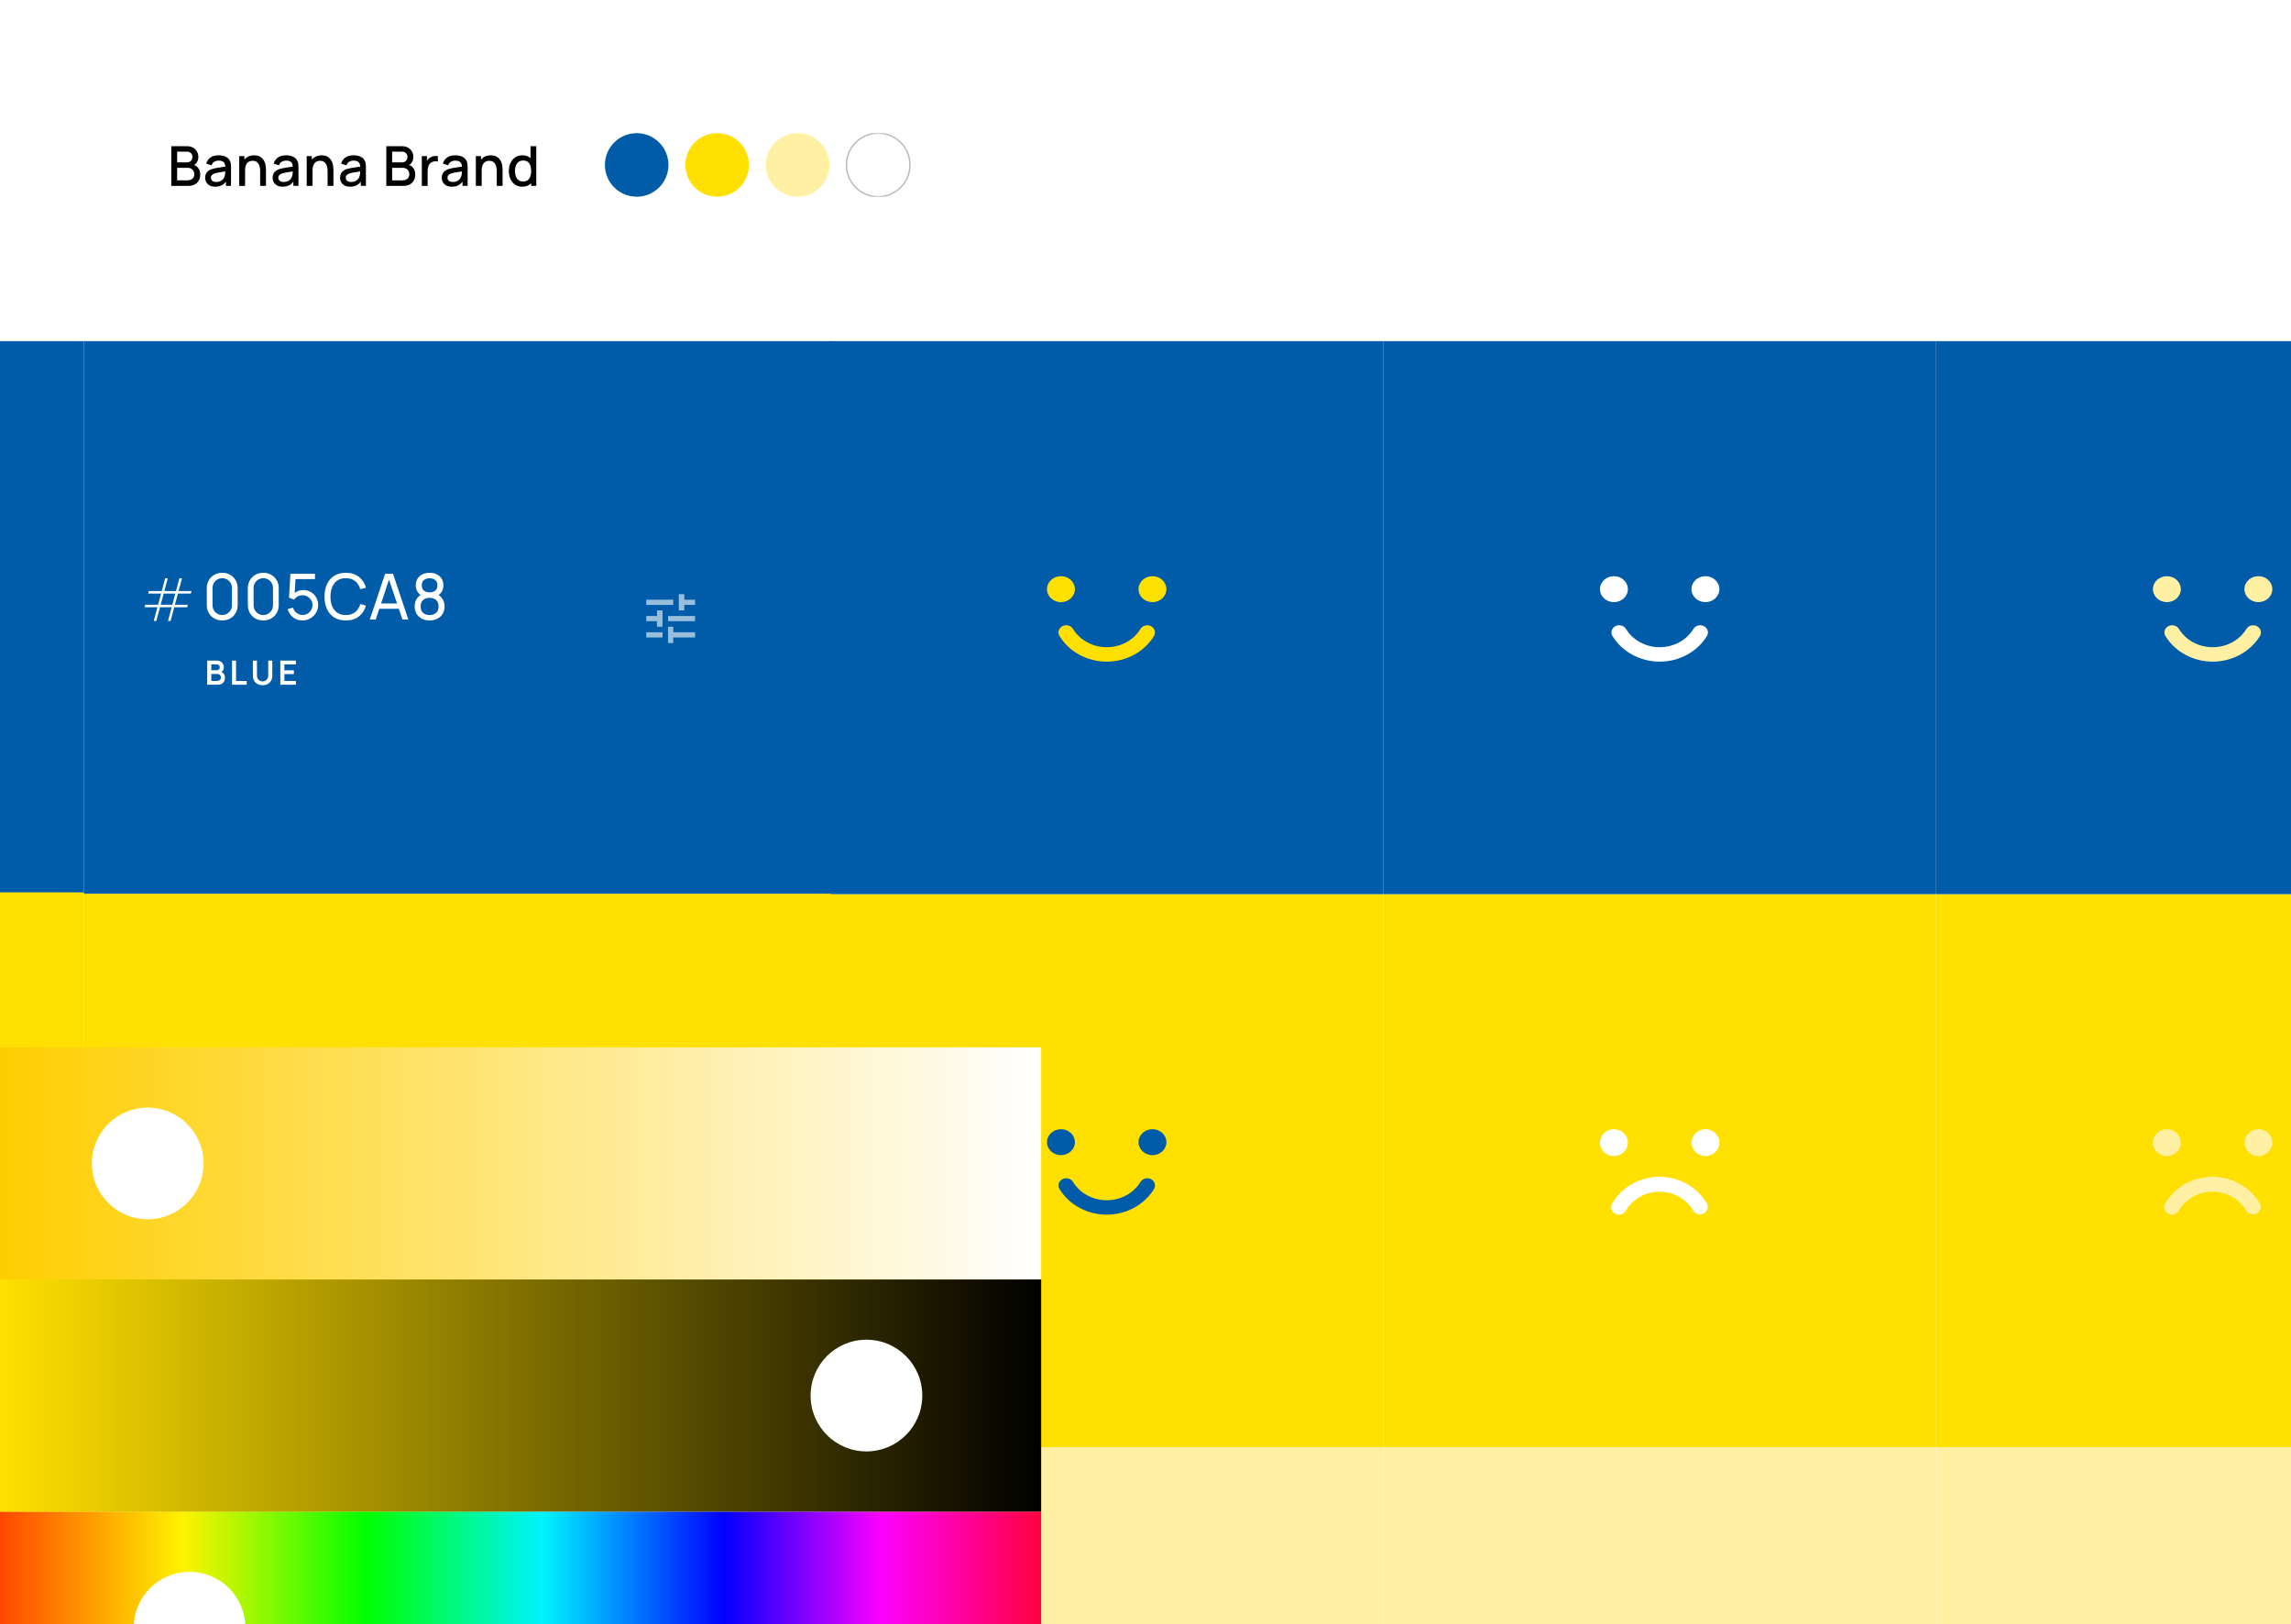 <svg width="821" height="582" viewBox="0 0 821 582" fill="none" xmlns="http://www.w3.org/2000/svg">
<rect x="0" y="0" width="821" height="582" fill="#333333" stroke="none"/>
<g clip-path="url(#clip0)">
<rect width="821" height="582" fill="#F5F5F5"/>
<rect width="922" height="717" fill="white"/>
<rect width="198.16" height="198.16" transform="translate(297.52 518.565)" fill="#FFF0A4"/>
<rect width="198.16" height="198.16" transform="translate(693.844 518.565)" fill="#FFF0A4"/>
<rect width="198.16" height="198.16" transform="translate(495.68 518.565)" fill="#FFF0A4"/>
<rect width="198.16" height="198.16" transform="translate(297.52 320.405)" fill="#FFE000"/>
<path fill-rule="evenodd" clip-rule="evenodd" d="M396.622 435.247C389.611 435.24 383.145 431.733 379.688 426.062C378.93 424.821 379.397 423.243 380.732 422.539C382.067 421.834 383.763 422.269 384.521 423.51C386.984 427.567 391.606 430.076 396.616 430.076C401.627 430.076 406.248 427.567 408.712 423.51C409.202 422.707 410.116 422.208 411.108 422.202C412.101 422.195 413.023 422.682 413.525 423.478C414.028 424.274 414.036 425.259 413.545 426.062C410.085 431.725 403.627 435.23 396.622 435.247ZM412.996 404.623C410.235 404.623 407.996 406.704 407.996 409.272C407.996 411.84 410.235 413.922 412.996 413.922C415.758 413.922 417.996 411.84 417.996 409.272C417.996 408.039 417.47 406.856 416.532 405.984C415.594 405.112 414.322 404.623 412.996 404.623ZM380.203 404.623C377.442 404.623 375.203 406.704 375.203 409.272C375.203 411.84 377.442 413.922 380.203 413.922C382.965 413.922 385.204 411.84 385.204 409.272C385.207 408.038 384.681 406.854 383.742 405.981C382.804 405.109 381.53 404.62 380.203 404.623Z" fill="#005CA8"/>
<rect width="198.16" height="198.16" transform="translate(693.844 320.405)" fill="#FFE000"/>
<path fill-rule="evenodd" clip-rule="evenodd" d="M814.326 409.438C814.326 412.094 812.095 414.248 809.34 414.253C806.584 414.259 804.343 412.115 804.331 409.46C804.319 406.805 806.54 404.641 809.295 404.623C810.627 404.612 811.909 405.114 812.854 406.019C813.799 406.924 814.329 408.155 814.326 409.438ZM776.521 404.623C773.761 404.623 771.523 406.779 771.523 409.438C771.523 412.098 773.761 414.254 776.521 414.254C779.281 414.254 781.518 412.098 781.518 409.438C781.521 408.16 780.996 406.934 780.058 406.03C779.12 405.127 777.847 404.62 776.521 404.623ZM808.734 434.83C810.067 434.101 810.538 432.47 809.789 431.182C806.338 425.305 799.872 421.671 792.864 421.671C785.856 421.671 779.39 425.305 775.939 431.182C775.412 432.015 775.398 433.06 775.903 433.906C776.408 434.752 777.352 435.266 778.365 435.247C779.378 435.228 780.3 434.679 780.77 433.814C783.235 429.613 787.855 427.016 792.864 427.016C797.872 427.016 802.493 429.613 804.958 433.814C805.71 435.097 807.399 435.552 808.734 434.83Z" fill="#FFF0A4"/>
<rect width="198.16" height="198.16" transform="translate(495.68 320.405)" fill="#FFE000"/>
<path fill-rule="evenodd" clip-rule="evenodd" d="M616.162 409.438C616.162 412.094 613.931 414.248 611.176 414.253C608.42 414.259 606.179 412.115 606.167 409.46C606.155 406.805 608.376 404.641 611.131 404.623C612.463 404.612 613.745 405.114 614.69 406.019C615.635 406.924 616.165 408.155 616.162 409.438ZM578.357 404.623C575.597 404.623 573.359 406.779 573.359 409.438C573.359 412.098 575.597 414.254 578.357 414.254C581.117 414.254 583.354 412.098 583.354 409.438C583.357 408.16 582.832 406.934 581.894 406.03C580.956 405.127 579.683 404.62 578.357 404.623ZM610.569 434.83C611.903 434.101 612.374 432.47 611.624 431.182C608.174 425.305 601.708 421.671 594.7 421.671C587.692 421.671 581.226 425.305 577.775 431.182C577.248 432.015 577.234 433.06 577.739 433.906C578.244 434.752 579.188 435.266 580.201 435.247C581.214 435.228 582.136 434.679 582.606 433.814C585.071 429.613 589.691 427.016 594.7 427.016C599.708 427.016 604.329 429.613 606.794 433.814C607.546 435.097 609.235 435.552 610.569 434.83Z" fill="white"/>
<rect width="198.16" height="198.16" transform="translate(297.516 122.244)" fill="#005CA8"/>
<path fill-rule="evenodd" clip-rule="evenodd" d="M396.618 237.087C389.607 237.08 383.141 233.573 379.684 227.902C378.926 226.661 379.393 225.083 380.728 224.379C382.063 223.674 383.759 224.109 384.517 225.35C386.981 229.407 391.602 231.915 396.613 231.915C401.623 231.915 406.245 229.407 408.708 225.35C409.198 224.547 410.112 224.048 411.105 224.042C412.097 224.035 413.019 224.521 413.521 225.318C414.024 226.114 414.032 227.099 413.541 227.902C410.081 233.565 403.623 237.07 396.618 237.087ZM412.992 206.462C410.231 206.462 407.992 208.544 407.992 211.112C407.992 213.68 410.231 215.761 412.992 215.761C415.754 215.761 417.993 213.68 417.993 211.112C417.993 209.879 417.466 208.696 416.528 207.824C415.59 206.952 414.318 206.462 412.992 206.462ZM380.2 206.462C377.438 206.462 375.199 208.544 375.199 211.112C375.199 213.68 377.438 215.761 380.2 215.761C382.961 215.761 385.2 213.68 385.2 211.112C385.203 209.878 384.677 208.694 383.739 207.821C382.8 206.949 381.527 206.46 380.2 206.462Z" fill="#FFE000"/>
<rect width="198.16" height="198.16" transform="translate(693.836 122.244)" fill="#005CA8"/>
<path fill-rule="evenodd" clip-rule="evenodd" d="M792.938 237.087C785.928 237.08 779.461 233.573 776.004 227.902C775.246 226.661 775.714 225.083 777.049 224.379C778.383 223.674 780.08 224.109 780.838 225.35C783.301 229.407 787.923 231.915 792.933 231.915C797.943 231.915 802.565 229.407 805.028 225.35C805.518 224.547 806.432 224.048 807.425 224.042C808.418 224.035 809.339 224.521 809.842 225.318C810.344 226.114 810.352 227.099 809.862 227.902C806.401 233.565 799.943 237.07 792.938 237.087ZM809.313 206.462C806.551 206.462 804.312 208.544 804.312 211.112C804.312 213.68 806.551 215.761 809.313 215.761C812.074 215.761 814.313 213.68 814.313 211.112C814.313 209.879 813.786 208.696 812.848 207.824C811.911 206.952 810.639 206.462 809.313 206.462ZM776.52 206.462C773.758 206.462 771.52 208.544 771.52 211.112C771.52 213.68 773.758 215.761 776.52 215.761C779.281 215.761 781.52 213.68 781.52 211.112C781.523 209.878 780.997 208.694 780.059 207.821C779.12 206.949 777.847 206.46 776.52 206.462Z" fill="#FFF0A4"/>
<rect width="198.16" height="198.16" transform="translate(495.676 122.244)" fill="#005CA8"/>
<path fill-rule="evenodd" clip-rule="evenodd" d="M594.778 237.087C587.768 237.08 581.301 233.573 577.844 227.902C577.086 226.661 577.554 225.083 578.888 224.379C580.223 223.674 581.92 224.109 582.678 225.35C585.141 229.407 589.763 231.915 594.773 231.915C599.783 231.915 604.405 229.407 606.868 225.35C607.358 224.547 608.272 224.048 609.265 224.042C610.258 224.035 611.179 224.521 611.682 225.318C612.184 226.114 612.192 227.099 611.701 227.902C608.241 233.565 601.783 237.07 594.778 237.087ZM611.152 206.462C608.391 206.462 606.152 208.544 606.152 211.112C606.152 213.68 608.391 215.761 611.152 215.761C613.914 215.761 616.153 213.68 616.153 211.112C616.153 209.879 615.626 208.696 614.688 207.824C613.75 206.952 612.479 206.462 611.152 206.462ZM578.36 206.462C575.598 206.462 573.359 208.544 573.359 211.112C573.359 213.68 575.598 215.761 578.36 215.761C581.121 215.761 583.36 213.68 583.36 211.112C583.363 209.878 582.837 208.694 581.899 207.821C580.96 206.949 579.687 206.46 578.36 206.462Z" fill="white"/>
<rect width="268" height="198" transform="translate(30 518.244)" fill="#FFF0A4"/>
<rect width="268" height="198" transform="translate(30 320.244)" fill="#FFE000"/>
<path d="M74.106 419.988H76.133V412.802H82.305V410.775H76.133V405.617H83.671V403.59H74.106V419.988ZM86.171 419.988H88.198V412.802H94.37V410.775H88.198V405.617H95.737V403.59H86.171V419.988ZM98.237 419.988H108.599V418.063H100.264V412.575H107.233V410.65H100.264V405.514H108.599V403.59H98.237V419.988ZM117.326 420.329C118.389 420.329 119.338 420.09 120.173 419.612C121.008 419.134 121.665 418.477 122.143 417.642C122.621 416.807 122.861 415.858 122.861 414.795V408.783C122.861 407.72 122.621 406.771 122.143 405.936C121.665 405.101 121.008 404.444 120.173 403.966C119.338 403.487 118.389 403.248 117.326 403.248C116.264 403.248 115.315 403.487 114.479 403.966C113.644 404.444 112.988 405.101 112.509 405.936C112.031 406.771 111.792 407.72 111.792 408.783V414.795C111.792 415.858 112.031 416.807 112.509 417.642C112.988 418.477 113.644 419.134 114.479 419.612C115.315 420.09 116.264 420.329 117.326 420.329ZM117.326 418.382C116.689 418.382 116.104 418.227 115.573 417.915C115.049 417.604 114.631 417.186 114.32 416.663C114.009 416.131 113.853 415.547 113.853 414.909V408.657C113.853 408.012 114.009 407.427 114.32 406.904C114.631 406.38 115.049 405.962 115.573 405.651C116.104 405.34 116.689 405.184 117.326 405.184C117.972 405.184 118.556 405.34 119.08 405.651C119.604 405.962 120.021 406.38 120.333 406.904C120.644 407.427 120.799 408.012 120.799 408.657V414.909C120.799 415.547 120.644 416.131 120.333 416.663C120.021 417.186 119.604 417.604 119.08 417.915C118.556 418.227 117.972 418.382 117.326 418.382ZM132.038 420.329C133.101 420.329 134.05 420.09 134.885 419.612C135.72 419.134 136.377 418.477 136.855 417.642C137.333 416.807 137.573 415.858 137.573 414.795V408.783C137.573 407.72 137.333 406.771 136.855 405.936C136.377 405.101 135.72 404.444 134.885 403.966C134.05 403.487 133.101 403.248 132.038 403.248C130.975 403.248 130.027 403.487 129.191 403.966C128.356 404.444 127.7 405.101 127.221 405.936C126.743 406.771 126.504 407.72 126.504 408.783V414.795C126.504 415.858 126.743 416.807 127.221 417.642C127.7 418.477 128.356 419.134 129.191 419.612C130.027 420.09 130.975 420.329 132.038 420.329ZM132.038 418.382C131.401 418.382 130.816 418.227 130.285 417.915C129.761 417.604 129.343 417.186 129.032 416.663C128.721 416.131 128.565 415.547 128.565 414.909V408.657C128.565 408.012 128.721 407.427 129.032 406.904C129.343 406.38 129.761 405.962 130.285 405.651C130.816 405.34 131.401 405.184 132.038 405.184C132.684 405.184 133.268 405.34 133.792 405.651C134.316 405.962 134.733 406.38 135.045 406.904C135.356 407.427 135.511 408.012 135.511 408.657V414.909C135.511 415.547 135.356 416.131 135.045 416.663C134.733 417.186 134.316 417.604 133.792 417.915C133.268 418.227 132.684 418.382 132.038 418.382ZM146.75 420.329C147.813 420.329 148.762 420.09 149.597 419.612C150.432 419.134 151.089 418.477 151.567 417.642C152.045 416.807 152.285 415.858 152.285 414.795V408.783C152.285 407.72 152.045 406.771 151.567 405.936C151.089 405.101 150.432 404.444 149.597 403.966C148.762 403.487 147.813 403.248 146.75 403.248C145.687 403.248 144.739 403.487 143.903 403.966C143.068 404.444 142.412 405.101 141.933 405.936C141.455 406.771 141.216 407.72 141.216 408.783V414.795C141.216 415.858 141.455 416.807 141.933 417.642C142.412 418.477 143.068 419.134 143.903 419.612C144.739 420.09 145.687 420.329 146.75 420.329ZM146.75 418.382C146.113 418.382 145.528 418.227 144.997 417.915C144.473 417.604 144.055 417.186 143.744 416.663C143.433 416.131 143.277 415.547 143.277 414.909V408.657C143.277 408.012 143.433 407.427 143.744 406.904C144.055 406.38 144.473 405.962 144.997 405.651C145.528 405.34 146.113 405.184 146.75 405.184C147.396 405.184 147.98 405.34 148.504 405.651C149.028 405.962 149.445 406.38 149.757 406.904C150.068 407.427 150.223 408.012 150.223 408.657V414.909C150.223 415.547 150.068 416.131 149.757 416.663C149.445 417.186 149.028 417.604 148.504 417.915C147.98 418.227 147.396 418.382 146.75 418.382Z" fill="black"/>
<path d="M55.109 420.506H56.023L57.341 415.596H61.507L60.21 420.506H61.124L62.442 415.596H67.076L67.31 414.703H62.676L63.76 410.686H68.394L68.628 409.793H63.994L65.227 405.202H64.292L63.08 409.793H58.892L60.125 405.202H59.19L57.978 409.793H53.323L53.089 410.686H57.723L56.66 414.703H52.005L51.772 415.596H56.405L55.109 420.506ZM57.575 414.703L58.659 410.686H62.825L61.762 414.703H57.575Z" fill="black"/>
<path d="M76.354 443.354H77.818V439.814L80.752 434.714H79.066L77.086 438.158L75.1 434.714H73.414L76.354 439.814V443.354ZM82.79 443.354H88.37V441.998H84.236V439.556H87.65V438.2H84.236V436.07H88.37V434.714H82.79V443.354ZM91.129 443.354H96.391V441.998H92.576V434.714H91.129V443.354ZM98.728 443.354H103.99V441.998H100.174V434.714H98.728V443.354ZM109.626 443.534C110.49 443.534 111.23 443.346 111.846 442.97C112.466 442.59 112.94 442.062 113.268 441.386C113.6 440.71 113.766 439.926 113.766 439.034C113.766 438.138 113.6 437.354 113.268 436.682C112.94 436.006 112.466 435.48 111.846 435.104C111.23 434.724 110.49 434.534 109.626 434.534C108.766 434.534 108.026 434.724 107.406 435.104C106.79 435.48 106.316 436.006 105.984 436.682C105.656 437.354 105.492 438.138 105.492 439.034C105.492 439.926 105.656 440.71 105.984 441.386C106.316 442.062 106.79 442.59 107.406 442.97C108.026 443.346 108.766 443.534 109.626 443.534ZM109.626 442.172C108.758 442.16 108.106 441.87 107.67 441.302C107.234 440.734 107.018 439.978 107.022 439.034C107.026 438.402 107.124 437.85 107.316 437.378C107.508 436.906 107.796 436.54 108.18 436.28C108.564 436.016 109.046 435.888 109.626 435.896C110.498 435.908 111.15 436.198 111.582 436.766C112.018 437.334 112.236 438.09 112.236 439.034C112.236 439.662 112.138 440.214 111.942 440.69C111.75 441.162 111.46 441.528 111.072 441.788C110.688 442.048 110.206 442.176 109.626 442.172ZM117.621 443.354H119.049L120.813 437.21L122.577 443.354H124.005L126.525 434.714H125.007L123.291 440.954L121.569 434.714L120.051 434.726L118.335 440.954L116.613 434.714H115.095L117.621 443.354Z" fill="black"/>
<g opacity="0.6" clip-path="url(#clip1)">
<path fill-rule="evenodd" clip-rule="evenodd" d="M243.249 416.744V410.91H245.233V412.893H249.083V414.76H245.233V416.744H243.249ZM249.083 420.594H239.399V418.727H249.083V420.594ZM235.432 416.744H237.416V422.577H235.432V420.594H231.582V418.727H235.432V416.744ZM241.266 428.411H239.399V422.577H241.266V424.561H249.083V426.427H241.266V428.411ZM231.582 412.893H241.266V414.76H231.582V412.893ZM231.582 424.561H237.416V426.427H231.582V424.561Z" fill="black"/>
</g>
<rect width="268" height="198" transform="translate(30 122.244)" fill="#005CA8"/>
<path d="M79.64 222.329C80.703 222.329 81.652 222.09 82.487 221.612C83.322 221.134 83.979 220.477 84.457 219.642C84.935 218.807 85.174 217.858 85.174 216.795V210.783C85.174 209.72 84.935 208.771 84.457 207.936C83.979 207.101 83.322 206.444 82.487 205.966C81.652 205.487 80.703 205.248 79.64 205.248C78.577 205.248 77.629 205.487 76.793 205.966C75.958 206.444 75.302 207.101 74.823 207.936C74.345 208.771 74.106 209.72 74.106 210.783V216.795C74.106 217.858 74.345 218.807 74.823 219.642C75.302 220.477 75.958 221.134 76.793 221.612C77.629 222.09 78.577 222.329 79.64 222.329ZM79.64 220.382C79.002 220.382 78.418 220.227 77.887 219.915C77.363 219.604 76.945 219.186 76.634 218.663C76.323 218.131 76.167 217.547 76.167 216.909V210.657C76.167 210.012 76.323 209.427 76.634 208.904C76.945 208.38 77.363 207.962 77.887 207.651C78.418 207.34 79.002 207.184 79.64 207.184C80.285 207.184 80.87 207.34 81.394 207.651C81.918 207.962 82.335 208.38 82.647 208.904C82.958 209.427 83.113 210.012 83.113 210.657V216.909C83.113 217.547 82.958 218.131 82.647 218.663C82.335 219.186 81.918 219.604 81.394 219.915C80.87 220.227 80.285 220.382 79.64 220.382ZM94.352 222.329C95.415 222.329 96.364 222.09 97.199 221.612C98.034 221.134 98.691 220.477 99.169 219.642C99.647 218.807 99.886 217.858 99.886 216.795V210.783C99.886 209.72 99.647 208.771 99.169 207.936C98.691 207.101 98.034 206.444 97.199 205.966C96.364 205.487 95.415 205.248 94.352 205.248C93.289 205.248 92.341 205.487 91.505 205.966C90.67 206.444 90.014 207.101 89.535 207.936C89.057 208.771 88.818 209.72 88.818 210.783V216.795C88.818 217.858 89.057 218.807 89.535 219.642C90.014 220.477 90.67 221.134 91.505 221.612C92.341 222.09 93.289 222.329 94.352 222.329ZM94.352 220.382C93.715 220.382 93.13 220.227 92.599 219.915C92.075 219.604 91.657 219.186 91.346 218.663C91.035 218.131 90.879 217.547 90.879 216.909V210.657C90.879 210.012 91.035 209.427 91.346 208.904C91.657 208.38 92.075 207.962 92.599 207.651C93.13 207.34 93.715 207.184 94.352 207.184C94.998 207.184 95.582 207.34 96.106 207.651C96.63 207.962 97.047 208.38 97.359 208.904C97.67 209.427 97.825 210.012 97.825 210.657V216.909C97.825 217.547 97.67 218.131 97.359 218.663C97.047 219.186 96.63 219.604 96.106 219.915C95.582 220.227 94.998 220.382 94.352 220.382ZM108.381 222.329C109.398 222.329 110.332 222.083 111.182 221.589C112.04 221.088 112.727 220.424 113.243 219.596C113.76 218.761 114.018 217.839 114.018 216.829C114.018 215.812 113.782 214.897 113.312 214.085C112.841 213.265 112.203 212.62 111.399 212.149C110.594 211.671 109.683 211.432 108.666 211.432C107.512 211.432 106.491 211.785 105.602 212.491L105.899 207.514H112.879V205.59H104.077L103.575 214.165L105.375 214.848C105.671 214.423 106.073 214.058 106.582 213.755C107.098 213.451 107.717 213.299 108.438 213.299C109.076 213.299 109.664 213.455 110.203 213.766C110.742 214.077 111.171 214.502 111.49 215.041C111.816 215.573 111.979 216.169 111.979 216.829C111.979 217.467 111.82 218.055 111.501 218.594C111.19 219.126 110.769 219.555 110.237 219.881C109.706 220.2 109.106 220.359 108.438 220.359C107.679 220.359 106.969 220.124 106.308 219.653C105.656 219.175 105.227 218.534 105.022 217.729L103.074 218.253C103.295 219.05 103.659 219.756 104.168 220.371C104.684 220.986 105.303 221.468 106.024 221.817C106.753 222.159 107.538 222.329 108.381 222.329ZM123.938 222.329C125.836 222.329 127.396 221.847 128.618 220.883C129.848 219.911 130.694 218.613 131.158 216.989L129.096 216.442C128.762 217.657 128.163 218.621 127.297 219.335C126.439 220.041 125.32 220.394 123.938 220.394C122.716 220.394 121.695 220.116 120.875 219.562C120.055 219.008 119.44 218.234 119.03 217.239C118.62 216.245 118.419 215.095 118.426 213.789C118.434 212.476 118.643 211.325 119.053 210.338C119.463 209.344 120.074 208.57 120.886 208.015C121.698 207.461 122.716 207.184 123.938 207.184C125.32 207.184 126.439 207.537 127.297 208.243C128.163 208.949 128.762 209.913 129.096 211.136L131.158 210.589C130.694 208.957 129.848 207.659 128.618 206.695C127.396 205.73 125.836 205.248 123.938 205.248C122.306 205.248 120.917 205.609 119.77 206.33C118.631 207.051 117.766 208.053 117.174 209.336C116.582 210.619 116.286 212.104 116.286 213.789C116.286 215.474 116.582 216.958 117.174 218.241C117.766 219.524 118.631 220.526 119.77 221.248C120.917 221.969 122.306 222.329 123.938 222.329ZM132.527 221.988H134.634L135.92 218.15H142.924L144.222 221.988H146.328L140.84 205.59H138.016L132.527 221.988ZM136.558 216.249L139.405 207.719L142.286 216.249H136.558ZM153.947 222.329C154.994 222.329 155.921 222.121 156.725 221.703C157.538 221.286 158.172 220.701 158.627 219.949C159.09 219.19 159.322 218.31 159.322 217.308C159.322 216.457 159.139 215.675 158.775 214.962C158.411 214.248 157.875 213.664 157.169 213.208C157.746 212.806 158.179 212.305 158.468 211.705C158.756 211.105 158.9 210.449 158.9 209.735C158.9 208.809 158.688 208.012 158.263 207.344C157.838 206.676 157.253 206.159 156.509 205.795C155.765 205.431 154.911 205.248 153.947 205.248C152.983 205.248 152.129 205.431 151.385 205.795C150.641 206.159 150.056 206.676 149.631 207.344C149.206 208.012 148.993 208.809 148.993 209.735C148.993 210.441 149.141 211.098 149.437 211.705C149.733 212.305 150.166 212.802 150.736 213.197C150.014 213.66 149.475 214.248 149.119 214.962C148.769 215.668 148.595 216.45 148.595 217.308C148.595 218.31 148.822 219.186 149.278 219.938C149.733 220.69 150.364 221.278 151.168 221.703C151.973 222.121 152.899 222.329 153.947 222.329ZM153.947 212.263C153.119 212.263 152.444 212.054 151.92 211.637C151.404 211.212 151.146 210.578 151.146 209.735C151.146 208.892 151.404 208.262 151.92 207.845C152.444 207.42 153.119 207.207 153.947 207.207C154.782 207.207 155.458 207.42 155.974 207.845C156.49 208.262 156.748 208.892 156.748 209.735C156.748 210.578 156.49 211.212 155.974 211.637C155.458 212.054 154.782 212.263 153.947 212.263ZM153.947 220.394C152.99 220.394 152.216 220.132 151.624 219.608C151.032 219.076 150.736 218.31 150.736 217.308C150.736 216.298 151.028 215.531 151.612 215.007C152.205 214.476 152.983 214.21 153.947 214.21C154.919 214.21 155.697 214.476 156.281 215.007C156.873 215.531 157.169 216.298 157.169 217.308C157.169 218.31 156.87 219.076 156.27 219.608C155.678 220.132 154.903 220.394 153.947 220.394Z" fill="white"/>
<path d="M55.109 222.506H56.023L57.341 217.596H61.507L60.21 222.506H61.124L62.442 217.596H67.076L67.31 216.703H62.676L63.76 212.686H68.394L68.628 211.793H63.994L65.227 207.201H64.292L63.08 211.793H58.892L60.125 207.201H59.19L57.978 211.793H53.323L53.089 212.686H57.723L56.66 216.703H52.005L51.772 217.596H56.405L55.109 222.506ZM57.575 216.703L58.659 212.686H62.825L61.762 216.703H57.575Z" fill="white"/>
<path d="M74.254 245.354H78.028C78.88 245.354 79.526 245.118 79.966 244.646C80.406 244.174 80.626 243.554 80.626 242.786C80.626 242.35 80.518 241.954 80.302 241.598C80.09 241.242 79.776 240.976 79.36 240.8C79.628 240.64 79.838 240.414 79.99 240.122C80.146 239.826 80.224 239.482 80.224 239.09C80.224 238.702 80.132 238.326 79.948 237.962C79.768 237.598 79.49 237.3 79.114 237.068C78.742 236.832 78.264 236.714 77.68 236.714H74.254V245.354ZM75.718 240.164V238.064H77.662C78.006 238.064 78.274 238.164 78.466 238.364C78.658 238.564 78.754 238.814 78.754 239.114C78.754 239.458 78.648 239.72 78.436 239.9C78.228 240.076 77.97 240.164 77.662 240.164H75.718ZM75.718 243.992V241.514H77.89C78.294 241.514 78.608 241.632 78.832 241.868C79.056 242.104 79.168 242.396 79.168 242.744C79.168 243.128 79.042 243.432 78.79 243.656C78.542 243.88 78.228 243.992 77.848 243.992H75.718ZM83.144 245.354H88.406V243.998H84.59V236.714H83.144V245.354ZM94.103 245.534C94.791 245.534 95.395 245.394 95.915 245.114C96.439 244.834 96.847 244.44 97.139 243.932C97.435 243.424 97.583 242.828 97.583 242.144V236.714H96.119V242.108C96.119 242.536 96.025 242.904 95.837 243.212C95.653 243.52 95.407 243.758 95.099 243.926C94.795 244.09 94.463 244.172 94.103 244.172C93.755 244.172 93.427 244.09 93.119 243.926C92.811 243.762 92.561 243.526 92.369 243.218C92.181 242.91 92.087 242.54 92.087 242.108V236.714L90.623 236.726V242.144C90.623 242.828 90.769 243.424 91.061 243.932C91.357 244.44 91.767 244.834 92.291 245.114C92.815 245.394 93.419 245.534 94.103 245.534ZM100.46 245.354H106.04V243.998H101.906V241.556H105.32V240.2H101.906V238.07H106.04V236.714H100.46V245.354Z" fill="white"/>
<g opacity="0.6" clip-path="url(#clip2)">
<path fill-rule="evenodd" clip-rule="evenodd" d="M243.249 218.743V212.91H245.233V214.893H249.083V216.76H245.233V218.743H243.249ZM249.083 222.594H239.399V220.727H249.083V222.594ZM235.432 218.743H237.416V224.577H235.432V222.594H231.582V220.727H235.432V218.743ZM241.266 230.411H239.399V224.577H241.266V226.56H249.083V228.427H241.266V230.411ZM231.582 214.893H241.266V216.76H231.582V214.893ZM231.582 226.56H237.416V228.427H231.582V226.56Z" fill="white"/>
</g>
<rect width="922" height="122" fill="white"/>
<g clip-path="url(#clip3)">
<path d="M61.382 66.602V52.391H66.968C67.869 52.391 68.626 52.575 69.237 52.943C69.849 53.312 70.31 53.789 70.619 54.374C70.928 54.953 71.083 55.565 71.083 56.21C71.083 56.993 70.889 57.664 70.501 58.223C70.119 58.782 69.603 59.164 68.951 59.368L68.931 58.884C69.84 59.108 70.537 59.546 71.024 60.197C71.511 60.842 71.754 61.595 71.754 62.457C71.754 63.293 71.586 64.02 71.251 64.638C70.922 65.257 70.438 65.74 69.8 66.089C69.168 66.431 68.402 66.602 67.501 66.602H61.382ZM63.474 64.638H67.185C67.652 64.638 68.07 64.549 68.438 64.372C68.813 64.194 69.106 63.941 69.316 63.612C69.534 63.276 69.642 62.878 69.642 62.418C69.642 61.99 69.547 61.605 69.356 61.263C69.172 60.914 68.902 60.641 68.547 60.444C68.198 60.24 67.787 60.138 67.313 60.138H63.474V64.638ZM63.474 58.194H66.938C67.32 58.194 67.662 58.118 67.964 57.967C68.274 57.809 68.517 57.585 68.695 57.295C68.879 56.999 68.971 56.644 68.971 56.23C68.971 55.677 68.787 55.223 68.418 54.868C68.05 54.512 67.556 54.335 66.938 54.335H63.474V58.194ZM77.123 66.898C76.333 66.898 75.672 66.753 75.139 66.464C74.606 66.168 74.202 65.78 73.925 65.299C73.656 64.812 73.521 64.279 73.521 63.7C73.521 63.161 73.616 62.687 73.807 62.279C73.998 61.871 74.281 61.526 74.656 61.243C75.031 60.954 75.491 60.72 76.037 60.542C76.511 60.404 77.047 60.282 77.646 60.177C78.245 60.072 78.873 59.973 79.531 59.881C80.195 59.789 80.853 59.697 81.505 59.605L80.755 60.019C80.768 59.184 80.59 58.565 80.222 58.164C79.86 57.756 79.235 57.552 78.347 57.552C77.787 57.552 77.274 57.684 76.807 57.947C76.34 58.203 76.014 58.631 75.83 59.23L73.906 58.638C74.169 57.723 74.669 56.996 75.406 56.457C76.149 55.917 77.136 55.647 78.366 55.647C79.32 55.647 80.149 55.812 80.853 56.141C81.564 56.463 82.084 56.976 82.413 57.68C82.584 58.029 82.689 58.398 82.728 58.786C82.768 59.174 82.788 59.592 82.788 60.039V66.602H80.962V64.164L81.317 64.48C80.876 65.296 80.314 65.905 79.63 66.306C78.952 66.701 78.116 66.898 77.123 66.898ZM77.488 65.21C78.074 65.21 78.577 65.109 78.998 64.905C79.419 64.694 79.758 64.428 80.014 64.105C80.271 63.783 80.439 63.447 80.518 63.099C80.63 62.783 80.692 62.427 80.705 62.033C80.725 61.638 80.735 61.322 80.735 61.085L81.406 61.332C80.755 61.431 80.162 61.52 79.63 61.598C79.097 61.677 78.613 61.756 78.179 61.835C77.751 61.908 77.37 61.996 77.034 62.102C76.751 62.2 76.498 62.319 76.274 62.457C76.057 62.595 75.883 62.763 75.751 62.96C75.626 63.158 75.564 63.398 75.564 63.681C75.564 63.957 75.633 64.214 75.771 64.451C75.909 64.681 76.12 64.865 76.402 65.003C76.685 65.141 77.047 65.21 77.488 65.21ZM93.226 66.602V61.362C93.226 60.947 93.19 60.523 93.117 60.089C93.052 59.648 92.92 59.24 92.723 58.865C92.532 58.49 92.259 58.187 91.903 57.957C91.555 57.727 91.097 57.611 90.532 57.611C90.163 57.611 89.815 57.674 89.486 57.799C89.157 57.917 88.867 58.111 88.617 58.381C88.374 58.651 88.18 59.006 88.035 59.447C87.897 59.888 87.828 60.424 87.828 61.056L86.545 60.572C86.545 59.605 86.725 58.753 87.087 58.016C87.449 57.273 87.969 56.694 88.647 56.279C89.324 55.864 90.144 55.657 91.104 55.657C91.841 55.657 92.46 55.776 92.96 56.013C93.46 56.249 93.864 56.562 94.173 56.95C94.489 57.332 94.729 57.749 94.894 58.203C95.058 58.657 95.17 59.102 95.229 59.536C95.289 59.97 95.318 60.352 95.318 60.681V66.602H93.226ZM85.735 66.602V55.943H87.581V59.023H87.828V66.602H85.735ZM101.294 66.898C100.504 66.898 99.843 66.753 99.31 66.464C98.777 66.168 98.372 65.78 98.096 65.299C97.826 64.812 97.691 64.279 97.691 63.7C97.691 63.161 97.787 62.687 97.978 62.279C98.168 61.871 98.451 61.526 98.826 61.243C99.201 60.954 99.662 60.72 100.208 60.542C100.682 60.404 101.218 60.282 101.817 60.177C102.415 60.072 103.044 59.973 103.702 59.881C104.366 59.789 105.024 59.697 105.676 59.605L104.925 60.019C104.939 59.184 104.761 58.565 104.393 58.164C104.031 57.756 103.406 57.552 102.517 57.552C101.958 57.552 101.445 57.684 100.978 57.947C100.511 58.203 100.185 58.631 100.001 59.23L98.076 58.638C98.34 57.723 98.84 56.996 99.576 56.457C100.32 55.917 101.307 55.647 102.537 55.647C103.491 55.647 104.32 55.812 105.024 56.141C105.735 56.463 106.255 56.976 106.583 57.68C106.755 58.029 106.86 58.398 106.899 58.786C106.939 59.174 106.959 59.592 106.959 60.039V66.602H105.133V64.164L105.488 64.48C105.047 65.296 104.485 65.905 103.8 66.306C103.123 66.701 102.287 66.898 101.294 66.898ZM101.659 65.21C102.244 65.21 102.748 65.109 103.169 64.905C103.59 64.694 103.929 64.428 104.185 64.105C104.442 63.783 104.61 63.447 104.689 63.099C104.8 62.783 104.863 62.427 104.876 62.033C104.896 61.638 104.906 61.322 104.906 61.085L105.577 61.332C104.925 61.431 104.333 61.52 103.8 61.598C103.267 61.677 102.784 61.756 102.35 61.835C101.922 61.908 101.54 61.996 101.205 62.102C100.922 62.2 100.669 62.319 100.445 62.457C100.228 62.595 100.053 62.763 99.922 62.96C99.797 63.158 99.734 63.398 99.734 63.681C99.734 63.957 99.803 64.214 99.942 64.451C100.08 64.681 100.29 64.865 100.573 65.003C100.856 65.141 101.218 65.21 101.659 65.21ZM117.397 66.602V61.362C117.397 60.947 117.361 60.523 117.288 60.089C117.222 59.648 117.091 59.24 116.893 58.865C116.703 58.49 116.43 58.187 116.074 57.957C115.726 57.727 115.268 57.611 114.702 57.611C114.334 57.611 113.985 57.674 113.656 57.799C113.327 57.917 113.038 58.111 112.788 58.381C112.544 58.651 112.35 59.006 112.206 59.447C112.067 59.888 111.998 60.424 111.998 61.056L110.715 60.572C110.715 59.605 110.896 58.753 111.258 58.016C111.62 57.273 112.14 56.694 112.818 56.279C113.495 55.864 114.314 55.657 115.275 55.657C116.012 55.657 116.63 55.776 117.13 56.013C117.63 56.249 118.035 56.562 118.344 56.95C118.66 57.332 118.9 57.749 119.065 58.203C119.229 58.657 119.341 59.102 119.4 59.536C119.459 59.97 119.489 60.352 119.489 60.681V66.602H117.397ZM109.906 66.602V55.943H111.752V59.023H111.998V66.602H109.906ZM125.464 66.898C124.675 66.898 124.014 66.753 123.481 66.464C122.948 66.168 122.543 65.78 122.267 65.299C121.997 64.812 121.862 64.279 121.862 63.7C121.862 63.161 121.958 62.687 122.148 62.279C122.339 61.871 122.622 61.526 122.997 61.243C123.372 60.954 123.833 60.72 124.379 60.542C124.853 60.404 125.389 60.282 125.987 60.177C126.586 60.072 127.215 59.973 127.872 59.881C128.537 59.789 129.195 59.697 129.846 59.605L129.096 60.019C129.109 59.184 128.932 58.565 128.563 58.164C128.201 57.756 127.576 57.552 126.688 57.552C126.129 57.552 125.616 57.684 125.149 57.947C124.681 58.203 124.356 58.631 124.172 59.23L122.247 58.638C122.51 57.723 123.01 56.996 123.747 56.457C124.491 55.917 125.478 55.647 126.708 55.647C127.662 55.647 128.491 55.812 129.195 56.141C129.906 56.463 130.425 56.976 130.754 57.68C130.925 58.029 131.031 58.398 131.07 58.786C131.11 59.174 131.129 59.592 131.129 60.039V66.602H129.303V64.164L129.659 64.48C129.218 65.296 128.655 65.905 127.971 66.306C127.293 66.701 126.458 66.898 125.464 66.898ZM125.83 65.21C126.415 65.21 126.918 65.109 127.34 64.905C127.761 64.694 128.099 64.428 128.356 64.105C128.613 63.783 128.78 63.447 128.859 63.099C128.971 62.783 129.034 62.427 129.047 62.033C129.067 61.638 129.077 61.322 129.077 61.085L129.748 61.332C129.096 61.431 128.504 61.52 127.971 61.598C127.438 61.677 126.955 61.756 126.52 61.835C126.093 61.908 125.711 61.996 125.376 62.102C125.093 62.2 124.839 62.319 124.616 62.457C124.399 62.595 124.224 62.763 124.093 62.96C123.968 63.158 123.905 63.398 123.905 63.681C123.905 63.957 123.974 64.214 124.112 64.451C124.251 64.681 124.461 64.865 124.744 65.003C125.027 65.141 125.389 65.21 125.83 65.21ZM138.433 66.602V52.391H144.019C144.92 52.391 145.677 52.575 146.289 52.943C146.901 53.312 147.361 53.789 147.67 54.374C147.98 54.953 148.134 55.565 148.134 56.21C148.134 56.993 147.94 57.664 147.552 58.223C147.17 58.782 146.654 59.164 146.003 59.368L145.983 58.884C146.891 59.108 147.588 59.546 148.075 60.197C148.562 60.842 148.805 61.595 148.805 62.457C148.805 63.293 148.638 64.02 148.302 64.638C147.973 65.257 147.49 65.74 146.851 66.089C146.22 66.431 145.453 66.602 144.552 66.602H138.433ZM140.525 64.638H144.236C144.703 64.638 145.121 64.549 145.489 64.372C145.864 64.194 146.157 63.941 146.368 63.612C146.585 63.276 146.693 62.878 146.693 62.418C146.693 61.99 146.598 61.605 146.407 61.263C146.223 60.914 145.953 60.641 145.598 60.444C145.249 60.24 144.838 60.138 144.364 60.138H140.525V64.638ZM140.525 58.194H143.989C144.371 58.194 144.713 58.118 145.016 57.967C145.325 57.809 145.568 57.585 145.746 57.295C145.93 56.999 146.022 56.644 146.022 56.23C146.022 55.677 145.838 55.223 145.47 54.868C145.101 54.512 144.608 54.335 143.989 54.335H140.525V58.194ZM151.164 66.602V55.943H153V58.529L152.743 58.194C152.875 57.852 153.046 57.539 153.256 57.256C153.467 56.967 153.71 56.73 153.987 56.545C154.256 56.348 154.556 56.197 154.885 56.092C155.22 55.98 155.562 55.914 155.911 55.894C156.26 55.868 156.595 55.884 156.918 55.943V57.878C156.569 57.786 156.181 57.759 155.753 57.799C155.332 57.838 154.944 57.973 154.589 58.203C154.253 58.421 153.987 58.684 153.789 58.993C153.599 59.302 153.46 59.648 153.375 60.029C153.289 60.404 153.247 60.802 153.247 61.223V66.602H151.164ZM161.913 66.898C161.123 66.898 160.462 66.753 159.929 66.464C159.396 66.168 158.992 65.78 158.715 65.299C158.446 64.812 158.311 64.279 158.311 63.7C158.311 63.161 158.406 62.687 158.597 62.279C158.788 61.871 159.071 61.526 159.446 61.243C159.821 60.954 160.281 60.72 160.827 60.542C161.301 60.404 161.837 60.282 162.436 60.177C163.035 60.072 163.663 59.973 164.321 59.881C164.986 59.789 165.643 59.697 166.295 59.605L165.545 60.019C165.558 59.184 165.38 58.565 165.012 58.164C164.65 57.756 164.025 57.552 163.137 57.552C162.577 57.552 162.064 57.684 161.597 57.947C161.13 58.203 160.804 58.631 160.62 59.23L158.696 58.638C158.959 57.723 159.459 56.996 160.196 56.457C160.939 55.917 161.926 55.647 163.156 55.647C164.11 55.647 164.939 55.812 165.643 56.141C166.354 56.463 166.874 56.976 167.203 57.68C167.374 58.029 167.479 58.398 167.519 58.786C167.558 59.174 167.578 59.592 167.578 60.039V66.602H165.752V64.164L166.107 64.48C165.667 65.296 165.104 65.905 164.42 66.306C163.742 66.701 162.906 66.898 161.913 66.898ZM162.278 65.21C162.864 65.21 163.367 65.109 163.788 64.905C164.209 64.694 164.548 64.428 164.805 64.105C165.061 63.783 165.229 63.447 165.308 63.099C165.42 62.783 165.482 62.427 165.495 62.033C165.515 61.638 165.525 61.322 165.525 61.085L166.196 61.332C165.545 61.431 164.953 61.52 164.42 61.598C163.887 61.677 163.403 61.756 162.969 61.835C162.541 61.908 162.16 61.996 161.824 62.102C161.541 62.2 161.288 62.319 161.064 62.457C160.847 62.595 160.673 62.763 160.541 62.96C160.416 63.158 160.354 63.398 160.354 63.681C160.354 63.957 160.423 64.214 160.561 64.451C160.699 64.681 160.91 64.865 161.193 65.003C161.475 65.141 161.837 65.21 162.278 65.21ZM178.016 66.602V61.362C178.016 60.947 177.98 60.523 177.908 60.089C177.842 59.648 177.71 59.24 177.513 58.865C177.322 58.49 177.049 58.187 176.694 57.957C176.345 57.727 175.888 57.611 175.322 57.611C174.953 57.611 174.605 57.674 174.276 57.799C173.947 57.917 173.657 58.111 173.407 58.381C173.164 58.651 172.97 59.006 172.825 59.447C172.687 59.888 172.618 60.424 172.618 61.056L171.335 60.572C171.335 59.605 171.516 58.753 171.878 58.016C172.239 57.273 172.759 56.694 173.437 56.279C174.114 55.864 174.934 55.657 175.894 55.657C176.631 55.657 177.25 55.776 177.75 56.013C178.25 56.249 178.654 56.562 178.964 56.95C179.279 57.332 179.519 57.749 179.684 58.203C179.848 58.657 179.96 59.102 180.019 59.536C180.079 59.97 180.108 60.352 180.108 60.681V66.602H178.016ZM170.525 66.602V55.943H172.371V59.023H172.618V66.602H170.525ZM187.173 66.898C186.179 66.898 185.32 66.651 184.597 66.158C183.88 65.665 183.324 64.993 182.929 64.145C182.541 63.289 182.347 62.329 182.347 61.263C182.347 60.19 182.544 59.233 182.939 58.391C183.334 57.542 183.893 56.874 184.616 56.388C185.347 55.894 186.212 55.647 187.212 55.647C188.219 55.647 189.064 55.894 189.748 56.388C190.439 56.874 190.959 57.542 191.308 58.391C191.663 59.24 191.841 60.197 191.841 61.263C191.841 62.329 191.663 63.286 191.308 64.135C190.952 64.984 190.429 65.658 189.739 66.158C189.048 66.651 188.192 66.898 187.173 66.898ZM187.459 65.033C188.136 65.033 188.689 64.872 189.117 64.549C189.544 64.227 189.857 63.783 190.054 63.217C190.252 62.651 190.35 62 190.35 61.263C190.35 60.526 190.248 59.875 190.044 59.309C189.847 58.743 189.538 58.302 189.117 57.986C188.702 57.67 188.173 57.513 187.528 57.513C186.844 57.513 186.281 57.68 185.84 58.016C185.399 58.352 185.07 58.802 184.853 59.368C184.643 59.934 184.538 60.566 184.538 61.263C184.538 61.967 184.643 62.605 184.853 63.178C185.07 63.743 185.393 64.194 185.821 64.529C186.255 64.865 186.801 65.033 187.459 65.033ZM190.35 66.602V58.934H190.114V52.391H192.186V66.602H190.35Z" fill="black"/>
<g clip-path="url(#clip4)">
<path d="M216.773 59.102C216.773 52.813 221.872 47.715 228.161 47.715C234.45 47.715 239.548 52.813 239.548 59.102C239.548 65.391 234.45 70.489 228.161 70.489C221.872 70.489 216.773 65.391 216.773 59.102Z" fill="#005CA8"/>
<path d="M245.621 59.102C245.621 52.813 250.719 47.715 257.009 47.715C263.298 47.715 268.396 52.813 268.396 59.102C268.396 65.391 263.298 70.489 257.009 70.489C250.719 70.489 245.621 65.391 245.621 59.102Z" fill="#FFE000"/>
<path d="M314.706 47.965C320.857 47.965 325.844 52.951 325.844 59.102L326.344 59.102C326.344 52.675 321.134 47.465 314.706 47.465L314.706 47.965ZM303.569 59.102C303.569 52.951 308.555 47.965 314.706 47.965L314.706 47.465C308.279 47.465 303.069 52.675 303.069 59.102L303.569 59.102ZM314.706 70.24C308.555 70.24 303.569 65.253 303.569 59.102L303.069 59.102C303.069 65.529 308.279 70.74 314.706 70.74L314.706 70.24ZM314.706 70.74C321.134 70.74 326.344 65.529 326.344 59.102L325.844 59.102C325.844 65.253 320.857 70.24 314.706 70.24L314.706 70.74Z" fill="#BABABA"/>
<path d="M297.242 59.102C297.242 65.391 292.144 70.49 285.855 70.49C279.566 70.49 274.467 65.391 274.467 59.102C274.467 52.813 279.566 47.715 285.855 47.715C292.144 47.715 297.242 52.813 297.242 59.102Z" fill="#FFF0A4"/>
</g>
</g>
<rect y="122.244" width="30" height="198" fill="#005CA8"/>
<rect y="319.763" width="30" height="198" fill="#FFE000"/>
<rect y="519" width="30" height="198" fill="#FFF0A4"/>
<rect x="373.109" y="458.479" width="373.108" height="83.176" transform="rotate(-180 373.109 458.479)" fill="url(#paint0_linear)"/>
<path d="M52.948 396.88H52.911C41.869 396.88 32.918 405.839 32.918 416.891C32.918 427.943 41.869 436.903 52.911 436.903H52.948C63.989 436.903 72.941 427.943 72.941 416.891C72.941 405.839 63.989 396.88 52.948 396.88Z" fill="white"/>
<rect y="541.656" width="373.11" height="83.18" fill="url(#paint1_linear)"/>
<path d="M67.948 563.234H67.911C56.869 563.234 47.918 572.194 47.918 583.246C47.918 594.298 56.869 603.257 67.911 603.257H67.948C78.99 603.257 87.941 594.298 87.941 583.246C87.941 572.194 78.99 563.234 67.948 563.234Z" fill="white"/>
<rect x="373.109" y="541.656" width="373.108" height="83.176" transform="rotate(-180 373.109 541.656)" fill="url(#paint2_linear)"/>
<path d="M310.514 480.056H310.477C299.436 480.056 290.484 489.016 290.484 500.068C290.484 511.12 299.436 520.079 310.477 520.079H310.514C321.556 520.079 330.507 511.12 330.507 500.068C330.507 489.016 321.556 480.056 310.514 480.056Z" fill="white"/>
</g>
<defs>
<linearGradient id="paint0_linear" x1="373.109" y1="541.656" x2="746.218" y2="541.656" gradientUnits="userSpaceOnUse">
<stop stop-color="white"/>
<stop offset="1" stop-color="#FFCE00"/>
</linearGradient>
<linearGradient id="paint1_linear" x1="0" y1="624.836" x2="373.11" y2="624.836" gradientUnits="userSpaceOnUse">
<stop stop-color="#FF4700"/>
<stop offset="0.176" stop-color="#FEF300"/>
<stop offset="0.352" stop-color="#00FF01"/>
<stop offset="0.522" stop-color="#00F3FE"/>
<stop offset="0.695" stop-color="#0000FE"/>
<stop offset="0.847" stop-color="#FD01FE"/>
<stop offset="1" stop-color="#FF0140"/>
</linearGradient>
<linearGradient id="paint2_linear" x1="373.109" y1="624.832" x2="746.218" y2="624.832" gradientUnits="userSpaceOnUse">
<stop/>
<stop offset="1" stop-color="#FFE000"/>
</linearGradient>
<clipPath id="clip0">
<rect width="821" height="582" fill="white"/>
</clipPath>
<clipPath id="clip1">
<rect width="29.168" height="29.168" fill="white" transform="translate(225.332 404.66)"/>
</clipPath>
<clipPath id="clip2">
<rect width="29.168" height="29.168" fill="white" transform="translate(225.332 206.66)"/>
</clipPath>
<clipPath id="clip3">
<rect width="361.748" height="27" fill="white" transform="translate(60 45.602)"/>
</clipPath>
<clipPath id="clip4">
<rect width="204.973" height="22.775" fill="white" transform="translate(216.773 47.715)"/>
</clipPath>
</defs>
</svg>
